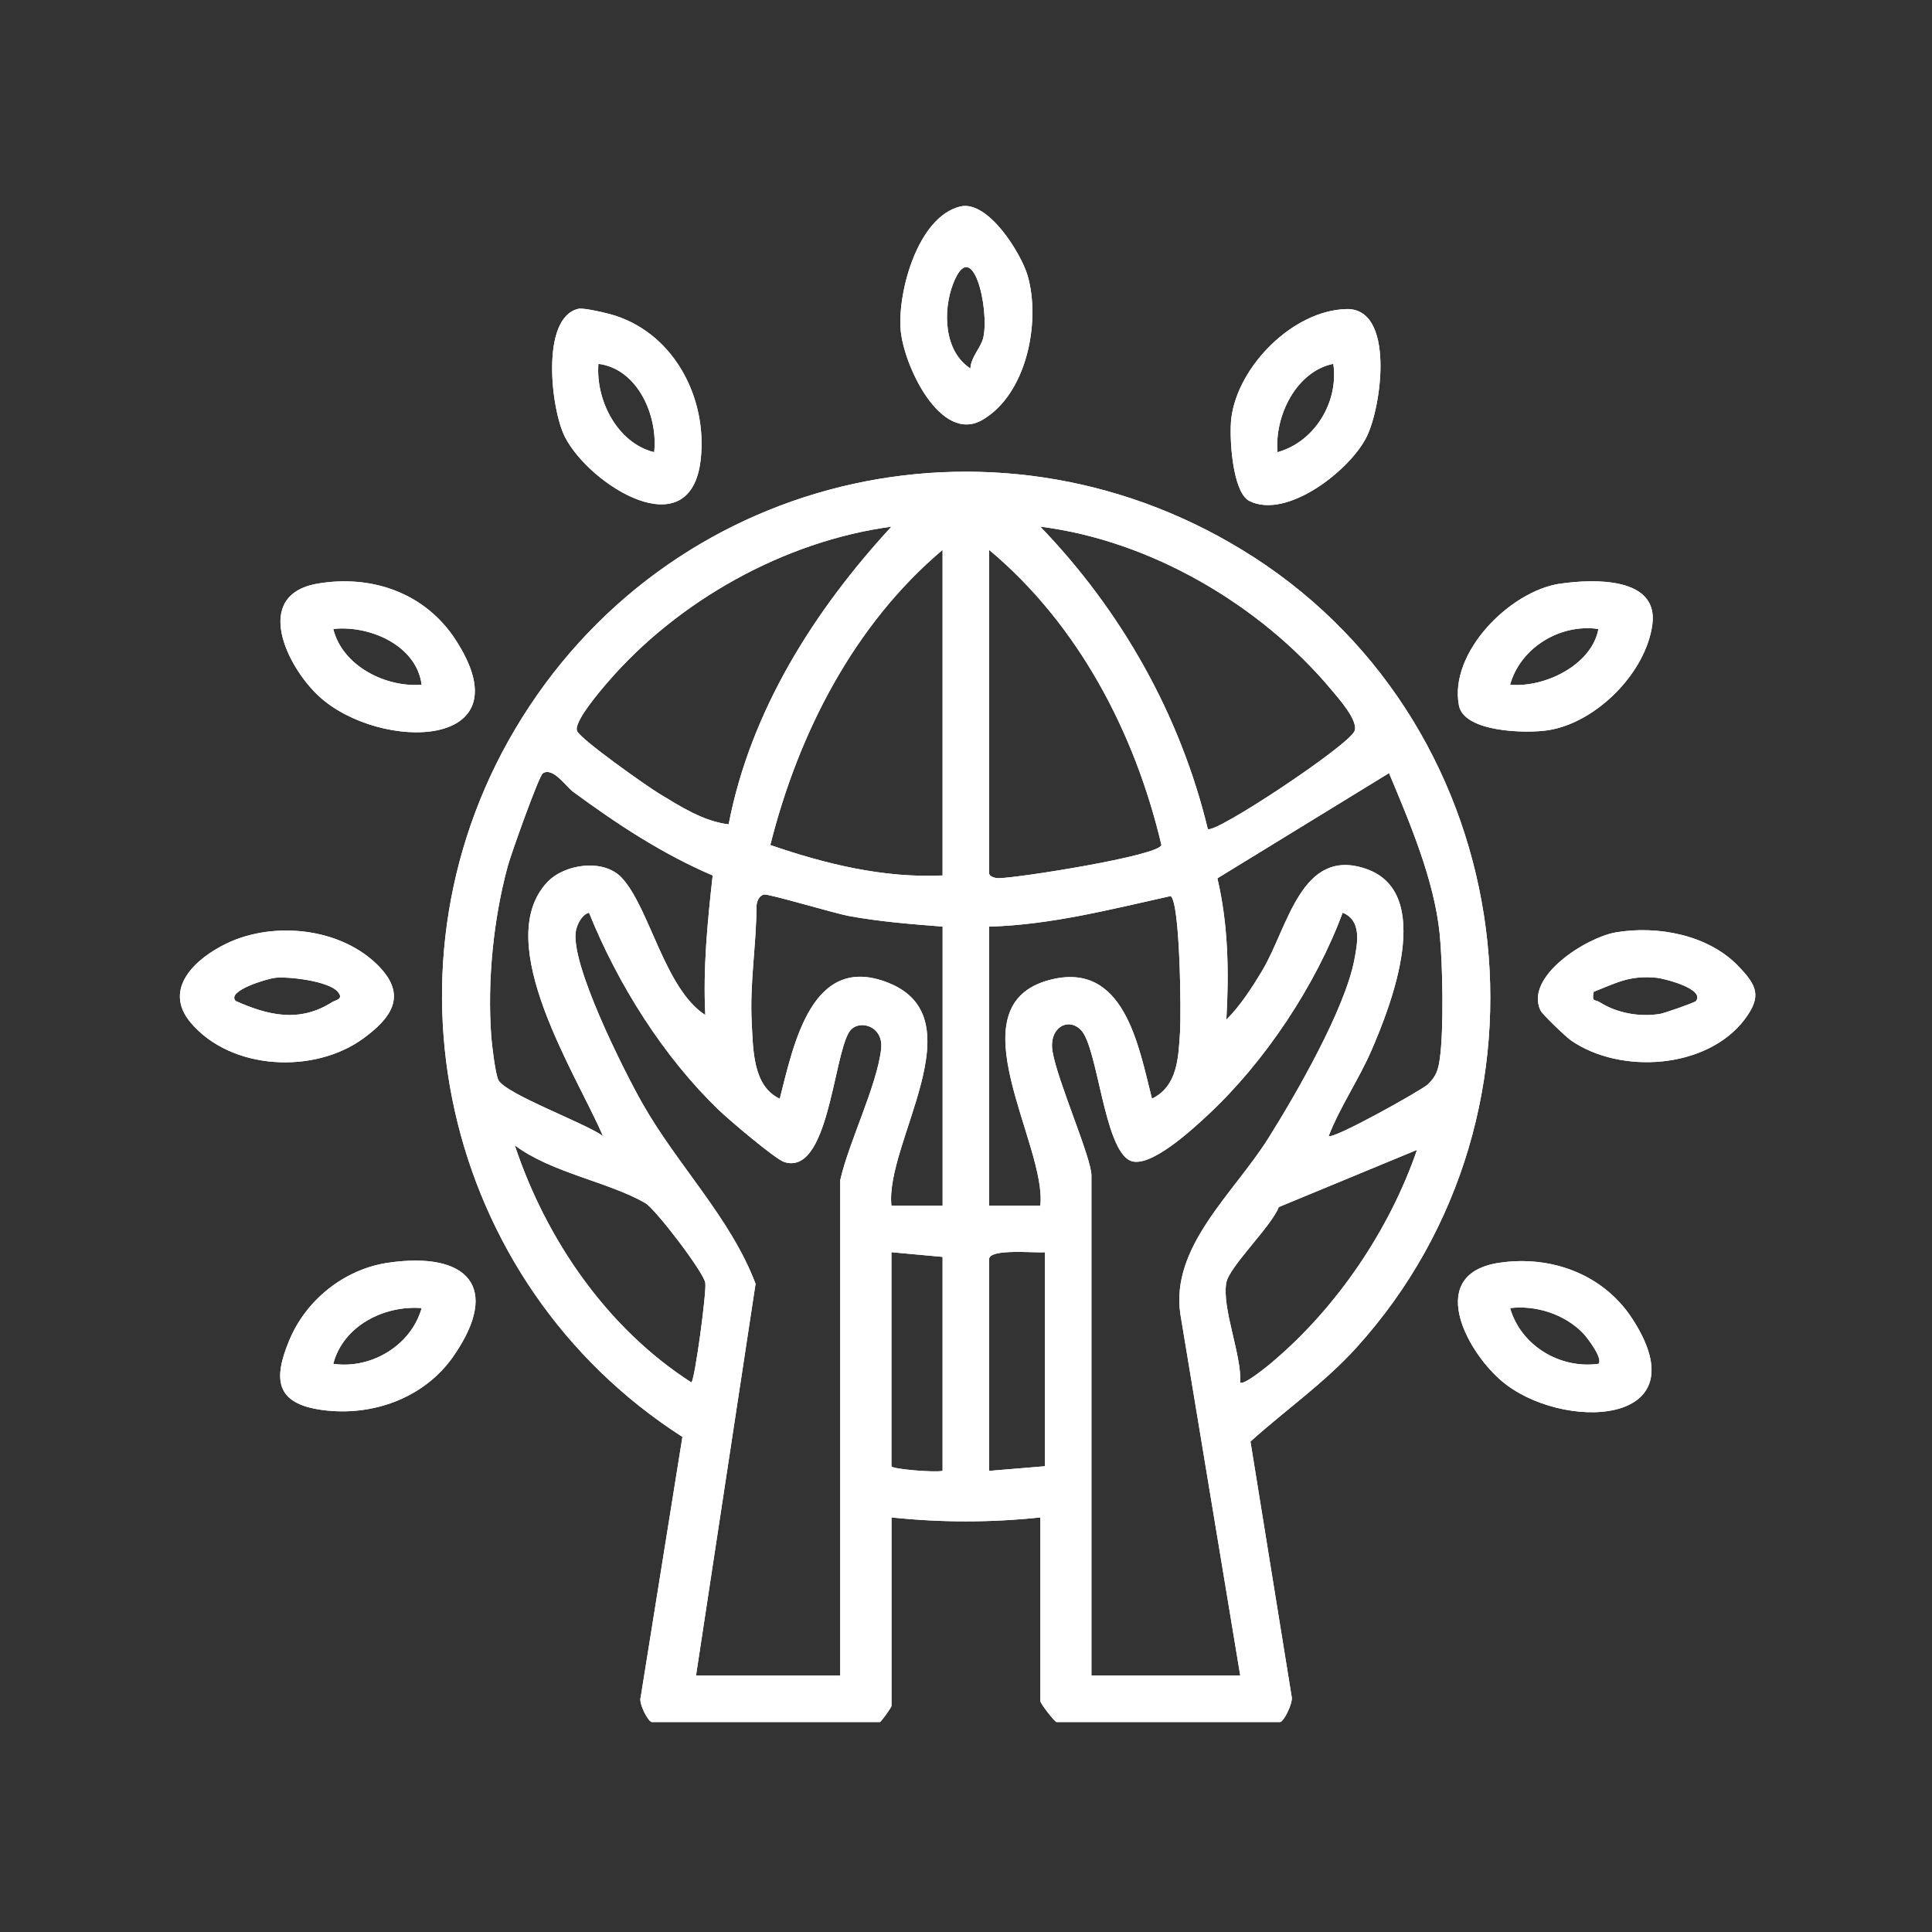 <?xml version="1.0" encoding="UTF-8"?>
<svg id="Layer_1" data-name="Layer 1" xmlns="http://www.w3.org/2000/svg" viewBox="0 0 500 500">
  <rect x="0" y="0" width="500" height="500" fill="#333333" stroke="none"/>
  <defs>
    <style>
      .cls-1 {
        fill: #fff;
      }
    </style>
  </defs>
  <path class="cls-1" d="M449.84,249.99c-7.8-8.08-20.9-10.52-31.67-8.69-7.45,1.26-23.6,11.3-19.52,20.16.48,1.03,6.57,6.86,7.87,7.76,12.83,8.94,35.3,7.44,44.99-5.4,4.54-6.02,3.18-8.8-1.68-13.83ZM438.95,259.05c-.29.4-8.2,3.16-9.31,3.34-5.22.87-11.14-.16-15.64-3.02-1.21-.77-2.12.08-1.54-2.7,6.09-2.4,9.32-4.29,16.26-3.63,1.8.17,12.57,2.84,10.22,6ZM403.76,151.05c-13.03,1.91-28.85,17.9-26.18,31.56,1.35,6.91,17.47,7.27,23.16,6.36,12.42-1.99,25.22-14.86,26.89-27.36,1.64-12.26-14.98-11.85-23.87-10.55ZM390.81,177.21c2.69-9.64,13-15.87,22.86-14.43-1.7,9.28-13.83,15.24-22.86,14.43ZM422.4,341.23c-7.48-11.46-20.94-16.39-34.29-14.44-18.91,2.77-9.13,22.19.27,30.4,15.35,13.39,52.44,12.27,34.02-15.96ZM413.67,352.96c-9.95,1.37-20.08-4.72-22.86-14.43,6.76-.79,14.04,1.57,18.82,6.44,1.1,1.11,5.37,6.72,4.04,7.99ZM348.42,79.99c-13.72.35-27.97,14.66-29.74,28.1-.61,4.65.17,19.34,4.69,21.58,9.73,4.82,26.07-8,30.33-16.65,3.92-7.95,7.3-33.35-5.28-33.04ZM330.62,117.03c-.82-9.39,4.88-20.95,14.44-22.87,1.43,9.85-4.79,20.18-14.44,22.87ZM324.5,144.22c-64.25-41.51-148.95-23-189.39,41.53-39.54,63.1-20.73,146.21,41.5,186.12l-10.8,67.34c-.61,1.56,1.96,6.46,2.91,6.46h58.99c.27,0,3.01-3.77,3.01-4.21v-48.75c12.91,1.36,25.62,1.36,38.53,0v47.54c0,.63,3.71,5.42,4.21,5.42h57.78c1,0,3.45-4.99,3.04-6.59l-10.66-66.01c9.24-8.33,19.02-15.04,27.45-24.34,55.45-61.23,42.63-159.81-26.55-204.51ZM157.24,176.59c18.16-21.1,45.77-36.57,73.46-40.29-19.99,21.68-36.46,47.65-42.13,77.04-6.56-.79-12.45-4.61-17.96-7.94-3.34-2.03-20.11-13.88-21.24-16.17-1.11-2.22,6.08-10.56,7.87-12.64ZM129,279.53c-.78-1.39-1.71-9.14-1.87-11.38-1.03-14.25.54-30.2,4.27-43.97.81-3.02,8.03-23.3,9.08-24.03,2.57-1.77,6.04,3.44,7.8,4.73,11.39,8.38,23.08,16.1,36.16,21.69-1.34,12.03-2.52,23.96-1.91,36.12-10.54-6.79-14.4-27.79-21.63-35.53-4.7-5.04-14.85-3.6-19.32,1.2-14.58,15.7,7.7,49.82,14.46,65.64-4.49-3.3-25-10.79-27.05-14.46ZM133.21,296.39c9.41,7.12,24.37,9.5,33.78,14.96,2.66,1.55,15.06,17.8,15.54,20.63.38,2.24-2.67,24.88-3.59,25.8-21.81-13.99-37.6-36.97-45.72-61.39ZM228.05,271.41c-1.08,9.57-8.34,24.04-10.6,34.01v128.2h-37.32l15.41-101.37c-6.38-16.94-20.17-30.62-29.27-46.67-4.74-8.35-18.99-36.62-17.19-44.88.36-1.64,1.56-4.03,3.36-4.49,7.43,18.46,19.3,37.37,33.7,51.17,2.49,2.4,14.47,12.6,16.83,13.35,11.4,3.64,12.65-26.97,16.78-33.63,2.2-3.53,8.96-1.76,8.29,4.31ZM243.94,380.65c-1.75.49-13.24-.42-13.24-1.2v-55.38l13.24,1.21v55.37ZM243.94,312.04h-13.24c-1.73-16.18,22.29-48.4-.72-57.66-19.94-8.03-24.62,16.09-28.18,29.97-7-3.27-6.89-12.74-7.26-19.8-.53-10.16,1.21-20.06,1.25-30.15.08-1.21.7-2.6,1.91-2.9,1.1-.26,18.37,4.89,21.93,5.55,8,1.47,16.21,2.12,24.32,2.75v72.23ZM243.94,226.57c-15.29.72-30.32-2.97-44.58-7.88,7.23-28.85,21.66-57.06,44.58-76.38v84.26ZM344.47,178.41c1.86,2.21,7.2,8.18,6.07,10.81-1.63,3.81-36.15,26.71-37.96,25.32-7.14-29.54-22.36-56.46-43.35-78.24,28.51,3.56,56.94,20.24,75.24,42.11ZM255.98,142.31c23.04,19.23,37.75,47.31,44.59,76.35-.27,2.77-37.46,8.62-42.13,8.61-1.01,0-2.46-.44-2.46-1.31v-83.66ZM270.42,379.46l-14.44,1.2v-54.77c0-2.85,11.88-1.57,14.44-1.81v55.38ZM269.22,312.04h-13.24v-72.23c16.03-.45,31.47-4.48,46.99-7.91,2.47,1.8,2.72,30.35,2.43,35.05-.42,6.72-.61,14.13-7.27,17.39-3.47-13.64-7.18-35.86-26.54-30.72-25.19,6.69-.54,42.81-2.36,58.41ZM282.46,433.62v-129.41c0-4.6-8.87-24.62-10.08-32.16-.97-6.05,4.02-8.93,7.38-5.47,4.34,4.45,5.93,30.52,12.65,33.75,4.95,2.4,16.22-8.09,20.16-11.75,14.77-13.74,27.91-33.53,34.91-52.38,5.01,2.04,3.84,7.85,3.04,12.1-2.42,12.86-15.11,34.88-22.29,46.3-9.01,14.33-25.38,28.07-22.74,45.57l15.48,93.44h-38.51ZM329.43,352.38c-1.12.95-7.6,6.29-8.44,5.39.33-7.23-4.81-19.22-3.62-25.82.75-4.15,11.68-14.57,13.58-19.56l35.77-14.8c-7.09,20.61-20.63,40.67-37.3,54.78ZM369.59,280.59c-1.56,1.51-24.74,14.46-25.72,13.39,2.99-7.64,7.75-14.54,11.03-22.06,5.06-11.64,16.61-40.99-1.47-47.1-16.64-5.63-20.07,15.04-26.66,26.19-2.55,4.29-5.83,9.39-9.39,12.87.7-12.23.5-24.63-2.32-36.57l44.42-27.23c5.38,12.86,11.71,27.66,13.12,41.67.77,7.71,1.09,24.83.02,32.24-.4,2.85-.9,4.52-3.04,6.59ZM266,71.5c-1.66-5.84-10.29-19.84-17.53-18.05-10.89,2.7-16.12,21.85-15.4,31.73.66,9.15,10.29,29.79,21.17,23.49,11.43-6.62,15.12-25.23,11.76-37.16ZM254.5,87.28c-.57,2.68-3.27,5.1-3.35,8.08-6.86-4.4-7.2-14.91-4.48-21.94,4.97-12.79,9.42,6.36,7.83,13.86ZM159.44,81.76c-1.82-.61-8.32-2.18-9.76-1.84-9.79,2.25-7.14,25.97-3.48,33.15,6.35,12.47,32.61,29.02,35.15,5.78,1.7-15.58-6.59-31.98-21.91-37.09ZM169.3,117.03c-9.55-2.35-15.18-13.49-14.43-22.87,10.28,1.33,15.45,13.58,14.43,22.87ZM117.84,165.48c-7.84-12-21.56-16.8-35.52-14.46-17.18,2.87-8.09,21.56.29,29.23,15.68,14.35,53.98,13.92,35.23-14.77ZM86.25,162.78c9.29-1.03,21.54,4.15,22.87,14.43-9.38.74-20.52-4.89-22.87-14.43ZM100.41,326.8c-11.37,1.68-21.27,9.69-25.59,20.17-4.06,9.85-3.66,16.27,8.53,17.93,12.9,1.77,26.44-3.02,34.01-13.93,12.53-18.07,3.4-27.16-16.94-24.17ZM86.25,352.96c2.56-9.83,13.13-15.18,22.87-14.43-2.7,9.64-13.01,15.85-22.87,14.43ZM98.16,250.18c-9.7-10.08-27.22-11.9-39.47-6.03-8.05,3.85-16.73,11.75-9.32,20.53,10.41,12.33,31.96,13.37,44.71,4.03,7.2-5.27,11.31-11,4.08-18.52ZM85.92,259.37c-8.42,5.36-16.49,3.44-24.94-.32-2.46-2.69,8.42-5.81,10.22-6,3.71-.38,13.95.89,16.24,3.64,1.62,1.94-.59,2.09-1.52,2.68Z"/>
  <path class="cls-1" d="M324.5,144.22c-64.25-41.51-148.95-23-189.39,41.53-39.54,63.1-20.73,146.21,41.5,186.12l-10.8,67.34c-.61,1.56,1.96,6.46,2.91,6.46h58.99c.27,0,3.01-3.77,3.01-4.21v-48.75c12.91,1.36,25.62,1.36,38.53,0v47.54c0,.63,3.71,5.42,4.21,5.42h57.78c1,0,3.45-4.99,3.04-6.59l-10.66-66.01c9.24-8.33,19.02-15.04,27.45-24.34,55.45-61.23,42.63-159.81-26.55-204.51ZM157.24,176.59c18.16-21.1,45.77-36.57,73.46-40.29-19.99,21.68-36.46,47.65-42.13,77.04-6.56-.79-12.45-4.61-17.96-7.94-3.34-2.03-20.11-13.88-21.24-16.17-1.11-2.22,6.08-10.56,7.87-12.64ZM129,279.53c-.78-1.39-1.71-9.14-1.87-11.38-1.03-14.25.54-30.2,4.27-43.97.81-3.02,8.03-23.3,9.08-24.03,2.57-1.77,6.04,3.44,7.8,4.73,11.39,8.38,23.08,16.1,36.16,21.69-1.34,12.03-2.52,23.96-1.91,36.12-10.54-6.79-14.4-27.79-21.63-35.53-4.7-5.04-14.85-3.6-19.32,1.2-14.58,15.7,7.7,49.82,14.46,65.64-4.49-3.3-25-10.79-27.05-14.46ZM133.21,296.39c9.41,7.12,24.37,9.5,33.78,14.96,2.66,1.55,15.06,17.8,15.54,20.63.38,2.24-2.67,24.88-3.59,25.8-21.81-13.99-37.6-36.97-45.72-61.39ZM228.05,271.41c-1.08,9.57-8.34,24.04-10.6,34.01v128.2h-37.32l15.41-101.37c-6.38-16.94-20.17-30.62-29.27-46.67-4.74-8.35-18.99-36.62-17.19-44.88.36-1.64,1.56-4.03,3.36-4.49,7.43,18.46,19.3,37.37,33.7,51.17,2.49,2.4,14.47,12.6,16.83,13.35,11.4,3.64,12.65-26.97,16.78-33.63,2.2-3.53,8.96-1.76,8.29,4.31ZM243.94,380.65c-1.75.49-13.24-.42-13.24-1.2v-55.38l13.24,1.21v55.37ZM243.94,312.04h-13.24c-1.73-16.18,22.29-48.4-.72-57.66-19.94-8.03-24.62,16.09-28.18,29.97-7-3.27-6.89-12.74-7.26-19.8-.53-10.16,1.21-20.06,1.25-30.15.08-1.21.7-2.6,1.91-2.9,1.1-.26,18.37,4.89,21.93,5.55,8,1.47,16.21,2.12,24.32,2.75v72.23ZM243.94,226.57c-15.29.72-30.32-2.97-44.58-7.88,7.23-28.85,21.66-57.06,44.58-76.38v84.26ZM344.47,178.41c1.86,2.21,7.2,8.18,6.07,10.81-1.63,3.81-36.15,26.71-37.96,25.32-7.14-29.54-22.36-56.46-43.35-78.24,28.51,3.56,56.94,20.24,75.24,42.11ZM255.98,142.31c23.04,19.23,37.75,47.31,44.59,76.35-.27,2.77-37.46,8.62-42.13,8.61-1.01,0-2.46-.44-2.46-1.31v-83.66ZM270.42,379.46l-14.44,1.2v-54.77c0-2.85,11.88-1.57,14.44-1.81v55.38ZM269.22,312.04h-13.24v-72.23c16.03-.45,31.47-4.48,46.99-7.91,2.47,1.8,2.72,30.35,2.43,35.05-.42,6.72-.61,14.13-7.27,17.39-3.47-13.64-7.18-35.86-26.54-30.72-25.19,6.69-.54,42.81-2.36,58.41ZM282.46,433.62v-129.41c0-4.6-8.87-24.62-10.08-32.16-.97-6.05,4.02-8.93,7.38-5.47,4.34,4.45,5.93,30.52,12.65,33.75,4.95,2.4,16.22-8.09,20.16-11.75,14.77-13.74,27.91-33.53,34.91-52.38,5.01,2.04,3.84,7.85,3.04,12.1-2.42,12.86-15.11,34.88-22.29,46.3-9.01,14.33-25.38,28.07-22.74,45.57l15.48,93.44h-38.51ZM329.43,352.38c-1.12.95-7.6,6.29-8.44,5.39.33-7.23-4.81-19.22-3.62-25.82.75-4.15,11.68-14.57,13.58-19.56l35.77-14.8c-7.09,20.61-20.63,40.67-37.3,54.78ZM369.59,280.59c-1.56,1.51-24.74,14.46-25.72,13.39,2.99-7.64,7.75-14.54,11.03-22.06,5.06-11.64,16.61-40.99-1.47-47.1-16.64-5.63-20.07,15.04-26.66,26.19-2.55,4.29-5.83,9.39-9.39,12.87.7-12.23.5-24.63-2.32-36.57l44.42-27.23c5.38,12.86,11.71,27.66,13.12,41.67.77,7.71,1.09,24.83.02,32.24-.4,2.85-.9,4.52-3.04,6.59Z"/>
  <path class="cls-1" d="M403.76,151.05c-13.03,1.91-28.85,17.9-26.18,31.56,1.35,6.91,17.47,7.27,23.16,6.36,12.42-1.99,25.22-14.86,26.89-27.36,1.64-12.26-14.98-11.85-23.87-10.55ZM390.81,177.21c2.69-9.64,13-15.87,22.86-14.43-1.7,9.28-13.83,15.24-22.86,14.43Z"/>
  <path class="cls-1" d="M266,71.5c-1.66-5.84-10.29-19.84-17.53-18.05-10.89,2.7-16.12,21.85-15.4,31.73.66,9.15,10.29,29.79,21.17,23.49,11.43-6.62,15.12-25.23,11.76-37.16ZM254.5,87.28c-.57,2.68-3.27,5.1-3.35,8.08-6.86-4.4-7.2-14.91-4.48-21.94,4.97-12.79,9.42,6.36,7.83,13.86Z"/>
  <path class="cls-1" d="M348.42,79.99c-13.72.35-27.97,14.66-29.74,28.1-.61,4.65.17,19.34,4.69,21.58,9.73,4.82,26.07-8,30.33-16.65,3.92-7.95,7.3-33.35-5.28-33.04ZM330.62,117.03c-.82-9.39,4.88-20.95,14.44-22.87,1.43,9.85-4.79,20.18-14.44,22.87Z"/>
  <path class="cls-1" d="M100.41,326.8c-11.37,1.68-21.27,9.69-25.59,20.17-4.06,9.85-3.66,16.27,8.53,17.93,12.9,1.77,26.44-3.02,34.01-13.93,12.53-18.07,3.4-27.16-16.94-24.17ZM86.25,352.96c2.56-9.83,13.13-15.18,22.87-14.43-2.7,9.64-13.01,15.85-22.87,14.43Z"/>
  <path class="cls-1" d="M159.44,81.76c-1.82-.61-8.32-2.18-9.76-1.84-9.79,2.25-7.14,25.97-3.48,33.15,6.35,12.47,32.61,29.02,35.15,5.78,1.7-15.58-6.59-31.98-21.91-37.09ZM169.3,117.03c-9.55-2.35-15.18-13.49-14.43-22.87,10.28,1.33,15.45,13.58,14.43,22.87Z"/>
  <path class="cls-1" d="M449.84,249.99c-7.8-8.08-20.9-10.52-31.67-8.69-7.45,1.26-23.6,11.3-19.52,20.16.48,1.03,6.57,6.86,7.87,7.76,12.83,8.94,35.3,7.44,44.99-5.4,4.54-6.02,3.18-8.8-1.68-13.83ZM438.95,259.05c-.29.4-8.2,3.16-9.31,3.34-5.22.87-11.14-.16-15.64-3.02-1.21-.77-2.12.08-1.54-2.7,6.09-2.4,9.32-4.29,16.26-3.63,1.8.17,12.57,2.84,10.22,6Z"/>
  <path class="cls-1" d="M117.84,165.48c-7.84-12-21.56-16.8-35.52-14.46-17.18,2.87-8.09,21.56.29,29.23,15.68,14.35,53.98,13.92,35.23-14.77ZM86.25,162.78c9.29-1.03,21.54,4.15,22.87,14.43-9.38.74-20.52-4.89-22.87-14.43Z"/>
  <path class="cls-1" d="M422.4,341.23c-7.48-11.46-20.94-16.39-34.29-14.44-18.91,2.77-9.13,22.19.27,30.4,15.35,13.39,52.44,12.27,34.02-15.96ZM413.67,352.96c-9.95,1.37-20.08-4.72-22.86-14.43,6.76-.79,14.04,1.57,18.82,6.44,1.1,1.11,5.37,6.72,4.04,7.99Z"/>
  <path class="cls-1" d="M98.16,250.18c-9.7-10.08-27.22-11.9-39.47-6.03-8.05,3.85-16.73,11.75-9.32,20.53,10.41,12.33,31.96,13.37,44.71,4.03,7.2-5.27,11.31-11,4.08-18.52ZM85.92,259.37c-8.42,5.36-16.49,3.44-24.94-.32-2.46-2.69,8.42-5.81,10.22-6,3.71-.38,13.95.89,16.24,3.64,1.62,1.94-.59,2.09-1.52,2.68Z"/>
</svg>